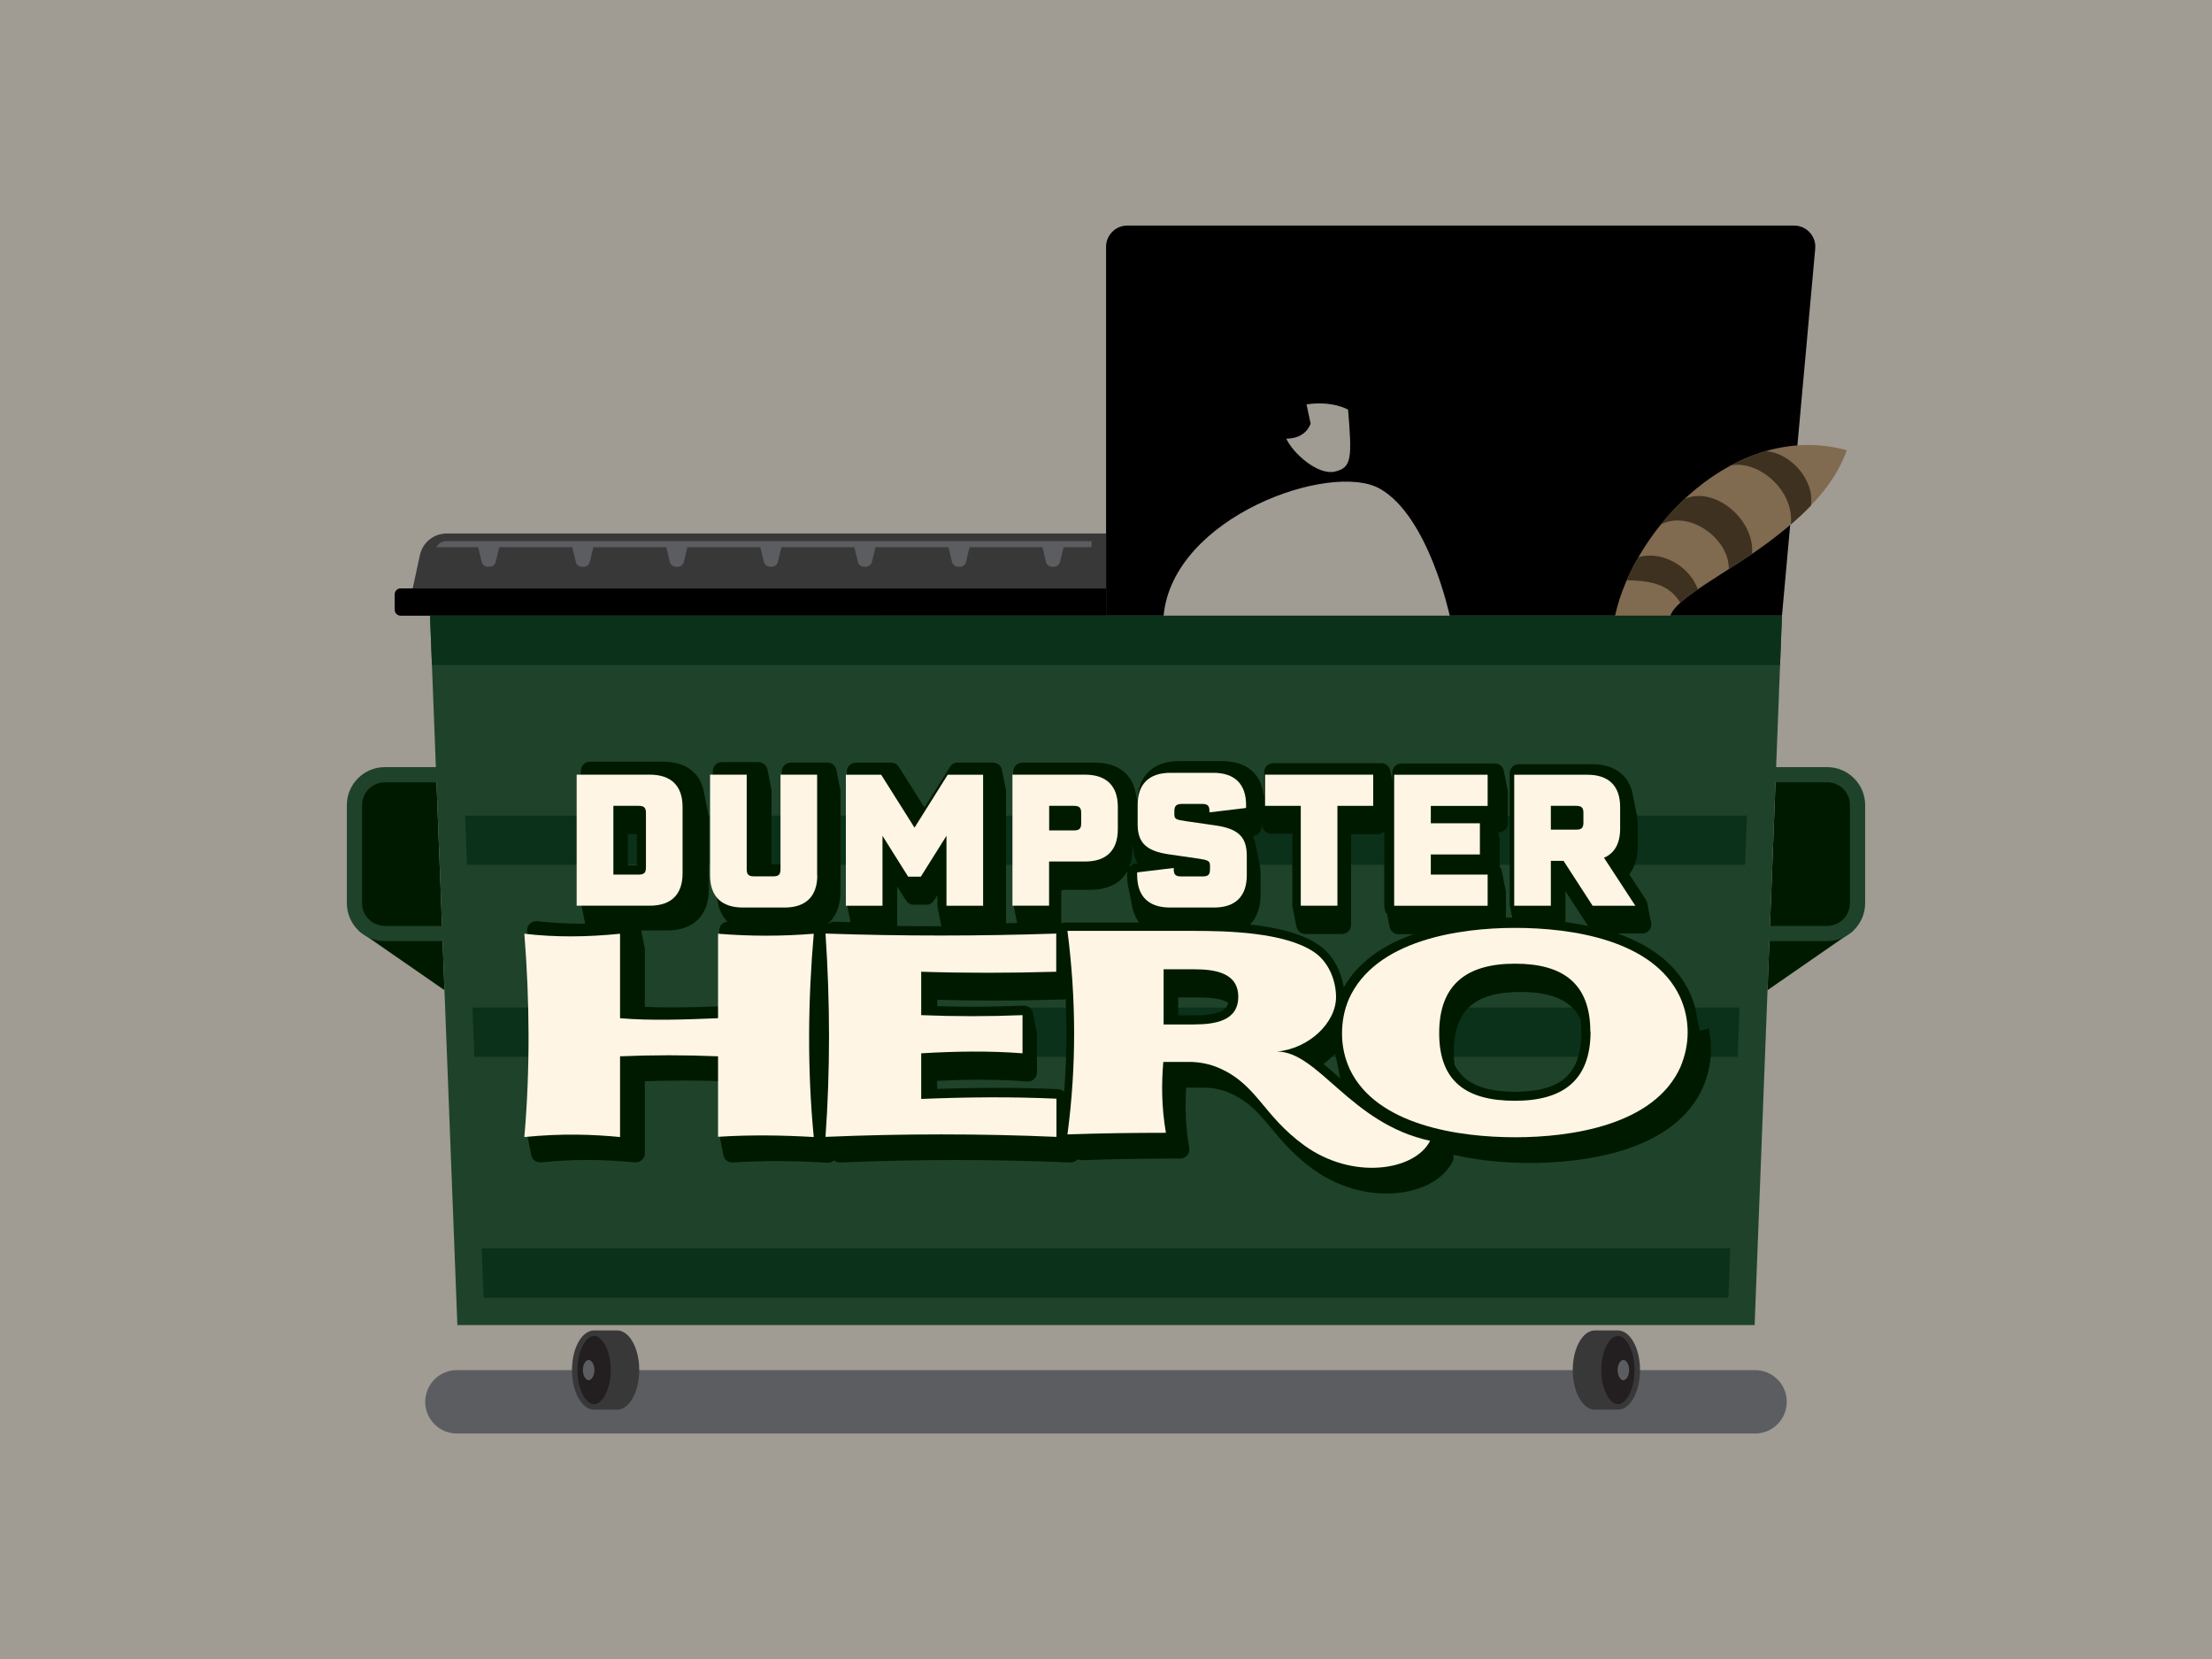 <?xml version="1.0" encoding="UTF-8"?><svg id="Layer_2" xmlns="http://www.w3.org/2000/svg" viewBox="0 0 288 216"><defs><style>.cls-1{fill:#001a00;}.cls-2{fill:#fff5e4;}.cls-3{fill:#806a50;}.cls-4{fill:#a09b93;}.cls-5{fill:#1e432a;}.cls-6{fill:#231f20;}.cls-7{fill:#0b311a;}.cls-8{fill:#3f3120;}.cls-9{fill:#5c5d60;}.cls-10{fill:#393839;}</style></defs><g id="Layer_1-2"><g><rect class="cls-4" width="288" height="216"/><g><path class="cls-1" d="M50.85,100.09l5.98,1.77,1.04,27.06-11.13-7.71-1.16-15.85c0-2.91,2.36-5.27,5.27-5.27Z"/><path class="cls-1" d="M237.15,100.09l-5.98,1.77-1.04,27.06,11.13-7.71,1.16-15.85c0-2.91-2.36-5.27-5.27-5.27Z"/><path class="cls-5" d="M237.9,99.88h-6.65l.76-19.72H55.99l.76,19.72h-6.65c-2.72,0-4.94,2.22-4.94,4.94v12.77c0,2.72,2.22,4.94,4.94,4.94h7.51v-.35l1.94,50.34H228.45l1.94-50.34v.35h7.51c2.72,0,4.94-2.22,4.94-4.94v-12.77c0-2.72-2.22-4.94-4.94-4.94ZM50.1,120.55c-1.63,0-2.96-1.33-2.96-2.96v-12.77c0-1.63,1.33-2.96,2.96-2.96h6.73l.72,18.7h-7.45Zm190.76-2.96c0,1.63-1.33,2.96-2.96,2.96h-7.45l.72-18.7h6.73c1.63,0,2.96,1.33,2.96,2.96v12.77Z"/><polygon class="cls-7" points="226.24 137.6 61.76 137.6 61.51 131.18 226.49 131.18 226.24 137.6"/><polygon class="cls-7" points="227.2 112.6 60.8 112.6 60.55 106.19 227.45 106.19 227.2 112.6"/><path class="cls-1" d="M221.34,134.22c-.05-.23-.11-.46-.17-.69,0-.02,0-.03-.01-.05,0-.02,0-.03-.01-.05,0-.02,0-.03-.01-.05,0-.02,0-.03-.01-.05,0-.02,0-.03-.01-.05,0-.02,0-.03-.01-.05,0-.02,0-.03-.01-.05,0-.02,0-.03-.01-.05,0-.02,0-.03-.01-.05,0-.02,0-.03-.01-.05,0-.02,0-.03-.01-.05,0-.02,0-.03-.01-.05,0-.02,0-.03-.01-.05,0-.02,0-.03-.01-.05,0-.02,0-.03-.01-.05,0-.02,0-.03-.01-.05,0-.02,0-.03-.01-.05,0-.02,0-.03-.01-.05,0-.02,0-.03-.01-.05,0-.02,0-.03-.01-.05,0-.02,0-.03-.01-.05,0-.02,0-.03-.01-.05,0-.02,0-.03-.01-.05,0-.02,0-.03-.01-.05,0-.02,0-.03-.01-.05,0-.02,0-.03-.01-.05,0-.02,0-.03-.01-.05,0-.02,0-.03-.01-.05,0-.02,0-.03-.01-.05,0-.02,0-.03-.01-.05,0-.02,0-.03-.01-.05,0-.02,0-.03-.01-.05,0-.02,0-.03-.01-.05,0-.02,0-.03-.01-.05,0-.02,0-.03-.01-.05,0-.02,0-.03-.01-.05,0-.02,0-.03-.01-.05,0-.02,0-.03-.01-.05,0-.02,0-.03-.01-.05,0-.02,0-.03-.01-.05,0-.02,0-.03-.01-.05,0-.02,0-.03-.01-.05,0-.02,0-.03-.01-.05,0-.02,0-.03-.01-.05,0-.02,0-.03-.01-.05,0-.02,0-.03-.01-.05,0-.02,0-.03-.01-.05,0-.02,0-.03-.01-.05-.06-.23-.13-.46-.21-.68-.14-.42-.3-.83-.49-1.24-1.62-3.46-4.79-6.04-9.4-7.67h3.23c.43,0,.83-.24,1.04-.62,.16-.29,.18-.63,.08-.94,0-.02,0-.03-.01-.05,0-.02,0-.03-.01-.05,0-.02,0-.03-.01-.05,0-.02,0-.03-.01-.05,0-.02,0-.03-.01-.05,0-.02,0-.03-.01-.05,0-.02,0-.03-.01-.05,0-.02,0-.03-.01-.05,0-.02,0-.03-.01-.05,0-.02,0-.03-.01-.05,0-.02,0-.03-.01-.05,0-.02,0-.03-.01-.05,0-.02,0-.03-.01-.05,0-.02,0-.03-.01-.05,0-.02,0-.03-.01-.05,0-.02,0-.03-.01-.05,0-.02,0-.03-.01-.05,0-.02,0-.03-.01-.05,0-.02,0-.03-.01-.05,0-.02,0-.03-.01-.05,0-.02,0-.03-.01-.05,0-.02,0-.03-.01-.05,0-.02,0-.03-.01-.05,0-.02,0-.03-.01-.05,0-.02,0-.03-.01-.05,0-.02,0-.03-.01-.05,0-.02,0-.03-.01-.05,0-.02,0-.03-.01-.05,0-.02,0-.03-.01-.05,0-.02,0-.03-.01-.05,0-.02,0-.03-.01-.05,0-.02,0-.03-.01-.05,0-.02,0-.03-.01-.05,0-.02,0-.03-.01-.05,0-.02,0-.03-.01-.05,0-.02,0-.03-.01-.05,0-.02,0-.03-.01-.05,0-.02,0-.03-.01-.05,0-.02,0-.03-.01-.05,0-.02,0-.03-.01-.05,0-.02,0-.03-.01-.05,0-.02,0-.03-.01-.05,0-.02,0-.03-.01-.05,0-.02,0-.03-.01-.05,0-.02,0-.03-.01-.05,0-.02,0-.03-.01-.05,0-.02,0-.03-.01-.05,0-.02,0-.03-.01-.05,0-.02,0-.03-.01-.05,0-.02,0-.03-.01-.05-.03-.11-.08-.22-.14-.32l-2.18-3.34c.72-.9,1.1-2.11,1.1-3.57v-2.82c0-.66-.07-1.26-.22-1.81,0-.02,0-.03-.01-.05,0-.02,0-.03-.01-.05,0-.02,0-.03-.01-.05,0-.02,0-.03-.01-.05,0-.02,0-.03-.01-.05,0-.02,0-.03-.01-.05,0-.02,0-.03-.01-.05,0-.02,0-.03-.01-.05,0-.02,0-.03-.01-.05,0-.02,0-.03-.01-.05,0-.02,0-.03-.01-.05,0-.02,0-.03-.01-.05,0-.02,0-.03-.01-.05,0-.02,0-.03-.01-.05,0-.02,0-.03-.01-.05,0-.02,0-.03-.01-.05,0-.02,0-.03-.01-.05,0-.02,0-.03-.01-.05,0-.02,0-.03-.01-.05,0-.02,0-.03-.01-.05,0-.02,0-.03-.01-.05,0-.02,0-.03-.01-.05,0-.02,0-.03-.01-.05,0-.02,0-.03-.01-.05,0-.02,0-.03-.01-.05,0-.02,0-.03-.01-.05,0-.02,0-.03-.01-.05,0-.02,0-.03-.01-.05,0-.02,0-.03-.01-.05,0-.02,0-.03-.01-.05,0-.02,0-.03-.01-.05,0-.02,0-.03-.01-.05,0-.02,0-.03-.01-.05,0-.02,0-.03-.01-.05,0-.02,0-.03-.01-.05,0-.02,0-.03-.01-.05,0-.02,0-.03-.01-.05,0-.02,0-.03-.01-.05,0-.02,0-.03-.01-.05,0-.02,0-.03-.01-.05,0-.02,0-.03-.01-.05,0-.02,0-.03-.01-.05,0-.02,0-.03-.01-.05,0-.02,0-.03-.01-.05,0-.02,0-.03-.01-.05,0-.02,0-.03-.01-.05,0-.02,0-.03-.01-.05,0-.02,0-.03-.01-.05,0-.02,0-.03-.01-.05,0-.02,0-.03-.01-.05-.59-2.33-2.43-3.63-5.25-3.63h-9.52c-.65,0-1.18,.53-1.18,1.18v17.06c0,.1,.02,.19,.04,.28,0,.02,0,.03,.01,.05,0,.02,0,.03,.01,.05,0,.02,0,.03,.01,.05,0,.02,0,.03,.01,.05,0,.02,0,.03,.01,.05,0,.02,0,.03,.01,.05,0,.02,0,.03,.01,.05,0,.02,0,.03,.01,.05,0,.02,0,.03,.01,.05,0,.02,0,.03,.01,.05,0,.02,0,.03,.01,.05,0,.02,0,.03,.01,.05,0,.02,0,.03,.01,.05,0,.02,0,.03,.01,.05,0,.02,0,.03,.01,.05,0,.02,0,.03,.01,.05,0,.02,0,.03,.01,.05,0,.02,0,.03,.01,.05,0,.02,0,.03,.01,.05,0,.02,0,.03,.01,.05,0,.02,0,.03,.01,.05,0,.02,0,.03,.01,.05,0,.02,0,.03,.01,.05,0,.02,0,.03,.01,.05,0,.02,0,.03,.01,.05,0,.02,0,.03,.01,.05,0,.02,0,.03,.01,.05,0,.02,0,.03,.01,.05,0,.02,0,.03,.01,.05,0,0,0,0,0,0-.27,0-.54,.01-.82,.02v-3.29c0-.1-.02-.19-.04-.28,0-.02,0-.03-.01-.05,0-.02,0-.03-.01-.05,0-.02,0-.03-.01-.05,0-.02,0-.03-.01-.05,0-.02,0-.03-.01-.05,0-.02,0-.03-.01-.05,0-.02,0-.03-.01-.05,0-.02,0-.03-.01-.05,0-.02,0-.03-.01-.05,0-.02,0-.03-.01-.05,0-.02,0-.03-.01-.05,0-.02,0-.03-.01-.05,0-.02,0-.03-.01-.05,0-.02,0-.03-.01-.05,0-.02,0-.03-.01-.05,0-.02,0-.03-.01-.05,0-.02,0-.03-.01-.05,0-.02,0-.03-.01-.05,0-.02,0-.03-.01-.05,0-.02,0-.03-.01-.05,0-.02,0-.03-.01-.05,0-.02,0-.03-.01-.05,0-.02,0-.03-.01-.05,0-.02,0-.03-.01-.05,0-.02,0-.03-.01-.05,0-.02,0-.03-.01-.05,0-.02,0-.03-.01-.05,0-.02,0-.03-.01-.05,0-.02,0-.03-.01-.05,0-.02,0-.03-.01-.05,0-.02,0-.03-.01-.05,0-.02,0-.03-.01-.05,0-.02,0-.03-.01-.05,0-.02,0-.03-.01-.05,0-.02,0-.03-.01-.05,0-.02,0-.03-.01-.05,0-.02,0-.03-.01-.05,0-.02,0-.03-.01-.05,0-.02,0-.03-.01-.05,0-.02,0-.03-.01-.05,0-.02,0-.03-.01-.05,0-.02,0-.03-.01-.05,0-.02,0-.03-.01-.05,0-.02,0-.03-.01-.05,0-.02,0-.03-.01-.05,0-.02,0-.03-.01-.05,0-.02,0-.03-.01-.05,0-.02,0-.03-.01-.05,0-.02,0-.03-.01-.05,0-.02,0-.03-.01-.05-.04-.2-.14-.39-.27-.54v-3.42c0-.13-.02-.25-.06-.36,0-.02,0-.03-.01-.05,0-.02,0-.03-.01-.05,0-.02,0-.03-.01-.05,0-.02,0-.03-.01-.05,0-.02,0-.03-.01-.05,0-.02,0-.03-.01-.05,0-.02,0-.03-.01-.05,0-.02,0-.03-.01-.05,0-.02,0-.03-.01-.05,0-.02,0-.03-.01-.05,0-.02,0-.03-.01-.05,0-.02,0-.03-.01-.05,0-.02,0-.03-.01-.05,0-.02,0-.03-.01-.05,0-.01,0-.02,0-.03h.08c.65,0,1.18-.53,1.18-1.18v-4.06c0-.1-.02-.19-.04-.28,0-.02,0-.03-.01-.05,0-.02,0-.03-.01-.05,0-.02,0-.03-.01-.05,0-.02,0-.03-.01-.05,0-.02,0-.03-.01-.05,0-.02,0-.03-.01-.05,0-.02,0-.03-.01-.05,0-.02,0-.03-.01-.05,0-.02,0-.03-.01-.05,0-.02,0-.03-.01-.05,0-.02,0-.03-.01-.05,0-.02,0-.03-.01-.05,0-.02,0-.03-.01-.05,0-.02,0-.03-.01-.05,0-.02,0-.03-.01-.05,0-.02,0-.03-.01-.05,0-.02,0-.03-.01-.05,0-.02,0-.03-.01-.05,0-.02,0-.03-.01-.05,0-.02,0-.03-.01-.05,0-.02,0-.03-.01-.05,0-.02,0-.03-.01-.05,0-.02,0-.03-.01-.05,0-.02,0-.03-.01-.05,0-.02,0-.03-.01-.05,0-.02,0-.03-.01-.05,0-.02,0-.03-.01-.05,0-.02,0-.03-.01-.05,0-.02,0-.03-.01-.05,0-.02,0-.03-.01-.05,0-.02,0-.03-.01-.05,0-.02,0-.03-.01-.05,0-.02,0-.03-.01-.05,0-.02,0-.03-.01-.05,0-.02,0-.03-.01-.05,0-.02,0-.03-.01-.05,0-.02,0-.03-.01-.05,0-.02,0-.03-.01-.05,0-.02,0-.03-.01-.05,0-.02,0-.03-.01-.05,0-.02,0-.03-.01-.05,0-.02,0-.03-.01-.05,0-.02,0-.03-.01-.05,0-.02,0-.03-.01-.05,0-.02,0-.03-.01-.05,0-.02,0-.03-.01-.05,0-.02,0-.03-.01-.05,0-.02,0-.03-.01-.05,0-.02,0-.03-.01-.05,0-.02,0-.03-.01-.05-.11-.54-.59-.95-1.16-.95h-12.17c-.65,0-1.18,.53-1.18,1.18v1.16s0-.02,0-.03c0-.02,0-.03-.01-.05,0-.02,0-.03-.01-.05,0-.02,0-.03-.01-.05,0-.02,0-.03-.01-.05,0-.02,0-.03-.01-.05,0-.02,0-.03-.01-.05,0-.02,0-.03-.01-.05,0-.02,0-.03-.01-.05,0-.02,0-.03-.01-.05,0-.02,0-.03-.01-.05,0-.02,0-.03-.01-.05,0-.02,0-.03-.01-.05,0-.02,0-.03-.01-.05,0-.02,0-.03-.01-.05,0-.02,0-.03-.01-.05,0-.02,0-.03-.01-.05,0-.02,0-.03-.01-.05,0-.02,0-.03-.01-.05,0-.02,0-.03-.01-.05,0-.02,0-.03-.01-.05,0-.02,0-.03-.01-.05,0-.02,0-.03-.01-.05,0-.02,0-.03-.01-.05,0-.02,0-.03-.01-.05,0-.02,0-.03-.01-.05,0-.02,0-.03-.01-.05,0-.02,0-.03-.01-.05,0-.02,0-.03-.01-.05-.11-.54-.59-.95-1.16-.95h-14.08c-.65,0-1.18,.53-1.18,1.18v3.23s0,0,0,0c0-.02,0-.03-.01-.05,0-.02,0-.03-.01-.05,0-.02,0-.03-.01-.05,0-.02,0-.03-.01-.05,0-.02,0-.03-.01-.05,0-.02,0-.03-.01-.05,0-.02,0-.03-.01-.05,0-.02,0-.03-.01-.05,0-.02,0-.03-.01-.05,0-.02,0-.03-.01-.05,0-.02,0-.03-.01-.05,0-.02,0-.03-.01-.05,0-.02,0-.03-.01-.05,0-.02,0-.03-.01-.05,0-.02,0-.03-.01-.05,0-.02,0-.03-.01-.05,0-.02,0-.03-.01-.05,0-.02,0-.03-.01-.05,0-.02,0-.03-.01-.05,0-.02,0-.03-.01-.05,0-.02,0-.03-.01-.05-.59-2.33-2.43-3.63-5.25-3.63h-5.58c-3.44,0-5.43,1.94-5.45,5.32,0-.01,0-.02-.01-.04,0-.02,0-.03-.01-.05,0-.02,0-.03-.01-.05,0-.02,0-.03-.01-.05,0-.02,0-.03-.01-.05,0-.02,0-.03-.01-.05,0-.02,0-.03-.01-.05,0-.02,0-.03-.01-.05,0-.02,0-.03-.01-.05,0-.02,0-.03-.01-.05,0-.02,0-.03-.01-.05,0-.02,0-.03-.01-.05,0-.02,0-.03-.01-.05,0-.02,0-.03-.01-.05,0-.02,0-.03-.01-.05,0-.02,0-.03-.01-.05,0-.02,0-.03-.01-.05,0-.02,0-.03-.01-.05,0-.02,0-.03-.01-.05,0-.02,0-.03-.01-.05,0-.02,0-.03-.01-.05,0-.02,0-.03-.01-.05,0-.02,0-.03-.01-.05,0-.02,0-.03-.01-.05,0-.02,0-.03-.01-.05,0-.02,0-.03-.01-.05,0-.02,0-.03-.01-.05,0-.02,0-.03-.01-.05,0-.02,0-.03-.01-.05,0-.02,0-.03-.01-.05-.59-2.33-2.43-3.63-5.25-3.63h-9.45c-.65,0-1.18,.53-1.18,1.18v17.06c0,.1,.02,.19,.04,.28,0,.02,0,.03,.01,.05,0,.02,0,.03,.01,.05,0,.02,0,.03,.01,.05,0,.02,0,.03,.01,.05,0,.02,0,.03,.01,.05,0,.02,0,.03,.01,.05,0,.02,0,.03,.01,.05,0,.02,0,.03,.01,.05,0,.02,0,.03,.01,.05,0,.02,0,.03,.01,.05,0,.02,0,.03,.01,.05,0,.02,0,.03,.01,.05,0,.02,0,.03,.01,.05,0,.02,0,.03,.01,.05,0,.02,0,.03,.01,.05,0,.02,0,.03,.01,.05,0,.02,0,.03,.01,.05,0,.02,0,.03,.01,.05,0,.02,0,.03,.01,.05,0,.02,0,.03,.01,.05,0,.02,0,.03,.01,.05,0,.02,0,.03,.01,.05,0,.02,0,.03,.01,.05,0,.02,0,.03,.01,.05,0,.02,0,.03,.01,.05,0,.02,0,.03,.01,.05,0,.02,0,.03,.01,.05,0,.02,0,.03,.01,.05,0,.02,0,.03,.01,.05,0,.02,0,.03,.01,.05,0,.02,0,.03,.01,.05,0,.02,0,.03,.01,.05,0,.02,0,.03,.01,.05,0,.02,0,.03,.01,.05,0,.02,0,.03,.01,.05,0,.02,0,.03,.01,.05,0,.02,0,.03,.01,.05,0,.02,0,.03,.01,.05,0,.02,0,.03,.01,.05,0,.02,0,.03,.01,.05,0,.02,0,.03,.01,.05,0,.02,0,.03,.01,.05,0,.02,0,.03,.01,.05,0,.02,0,.03,.01,.05,0,.02,0,.03,.01,.05,0,.02,0,.03,.01,.05,0,.02,0,.03,.01,.05,0,0,0,0,0,.01-.48,0-.96,.02-1.45,.03,0-.04,.01-.09,.01-.13v-17.06c0-.1-.02-.19-.04-.28,0-.02,0-.03-.01-.05,0-.02,0-.03-.01-.05,0-.02,0-.03-.01-.05,0-.02,0-.03-.01-.05,0-.02,0-.03-.01-.05,0-.02,0-.03-.01-.05,0-.02,0-.03-.01-.05,0-.02,0-.03-.01-.05,0-.02,0-.03-.01-.05,0-.02,0-.03-.01-.05,0-.02,0-.03-.01-.05,0-.02,0-.03-.01-.05,0-.02,0-.03-.01-.05,0-.02,0-.03-.01-.05,0-.02,0-.03-.01-.05,0-.02,0-.03-.01-.05,0-.02,0-.03-.01-.05,0-.02,0-.03-.01-.05,0-.02,0-.03-.01-.05,0-.02,0-.03-.01-.05,0-.02,0-.03-.01-.05,0-.02,0-.03-.01-.05,0-.02,0-.03-.01-.05,0-.02,0-.03-.01-.05,0-.02,0-.03-.01-.05,0-.02,0-.03-.01-.05,0-.02,0-.03-.01-.05,0-.02,0-.03-.01-.05,0-.02,0-.03-.01-.05,0-.02,0-.03-.01-.05,0-.02,0-.03-.01-.05,0-.02,0-.03-.01-.05,0-.02,0-.03-.01-.05,0-.02,0-.03-.01-.05,0-.02,0-.03-.01-.05,0-.02,0-.03-.01-.05,0-.02,0-.03-.01-.05,0-.02,0-.03-.01-.05,0-.02,0-.03-.01-.05,0-.02,0-.03-.01-.05,0-.02,0-.03-.01-.05,0-.02,0-.03-.01-.05,0-.02,0-.03-.01-.05,0-.02,0-.03-.01-.05,0-.02,0-.03-.01-.05,0-.02,0-.03-.01-.05,0-.02,0-.03-.01-.05,0-.02,0-.03-.01-.05,0-.02,0-.03-.01-.05,0-.02,0-.03-.01-.05-.11-.54-.59-.95-1.16-.95h-4.6c-.41,0-.79,.21-1,.56l-3.32,5.3-3.34-5.3c-.22-.34-.6-.55-1-.55h-4.6c-.65,0-1.18,.53-1.18,1.18v17.06c0,.1,.02,.19,.04,.28,0,.02,0,.03,.01,.05,0,.02,0,.03,.01,.05,0,.02,0,.03,.01,.05,0,.02,0,.03,.01,.05,0,.02,0,.03,.01,.05,0,.02,0,.03,.01,.05,0,.02,0,.03,.01,.05,0,.02,0,.03,.01,.05,0,.02,0,.03,.01,.05,0,.02,0,.03,.01,.05,0,.02,0,.03,.01,.05,0,.02,0,.03,.01,.05,0,.02,0,.03,.01,.05,0,.02,0,.03,.01,.05,0,.02,0,.03,.01,.05,0,.02,0,.03,.01,.05,0,.02,0,.03,.01,.05,0,.02,0,.03,.01,.05,0,.02,0,.03,.01,.05,0,.02,0,.03,.01,.05,0,.02,0,.03,.01,.05,0,.02,0,.03,.01,.05,0,.02,0,.03,.01,.05,0,.02,0,.03,.01,.05,0,.02,0,.03,.01,.05,0,.02,0,.03,.01,.05,0,.02,0,.03,.01,.05,0,.02,0,.03,.01,.05,0,.02,0,.03,.01,.05,0,.02,0,.03,.01,.05,0,.02,0,.03,.01,.05,0,.02,0,.03,.01,.05,0,.02,0,.03,.01,.05,0,.02,0,.03,.01,.05,0,.02,0,.03,.01,.05,0,.02,0,.03,.01,.05,0,.02,0,.03,.01,.05,0,.02,0,.03,.01,.05,0,.02,0,.03,.01,.05,0,.02,0,.03,.01,.05,0,.02,0,.03,.01,.05,0,.02,0,.03,.01,.05,0,.02,0,.03,.01,.05,0,.02,0,.03,.01,.05,0,.02,0,.03,.01,.05,0,0,0,0,0,.01-.7-.02-1.4-.04-2.1-.06-.01,0-.03,0-.04,0-.29,0-.57,.11-.78,.3-.01-.01-.03-.02-.04-.03,1.07-.92,1.65-2.33,1.65-4.17v-13.1c0-.1-.02-.19-.04-.28,0-.02,0-.03-.01-.05,0-.02,0-.03-.01-.05,0-.02,0-.03-.01-.05,0-.02,0-.03-.01-.05,0-.02,0-.03-.01-.05,0-.02,0-.03-.01-.05,0-.02,0-.03-.01-.05,0-.02,0-.03-.01-.05,0-.02,0-.03-.01-.05,0-.02,0-.03-.01-.05,0-.02,0-.03-.01-.05,0-.02,0-.03-.01-.05,0-.02,0-.03-.01-.05,0-.02,0-.03-.01-.05,0-.02,0-.03-.01-.05,0-.02,0-.03-.01-.05,0-.02,0-.03-.01-.05,0-.02,0-.03-.01-.05,0-.02,0-.03-.01-.05,0-.02,0-.03-.01-.05,0-.02,0-.03-.01-.05,0-.02,0-.03-.01-.05,0-.02,0-.03-.01-.05,0-.02,0-.03-.01-.05,0-.02,0-.03-.01-.05,0-.02,0-.03-.01-.05,0-.02,0-.03-.01-.05,0-.02,0-.03-.01-.05,0-.02,0-.03-.01-.05,0-.02,0-.03-.01-.05,0-.02,0-.03-.01-.05,0-.02,0-.03-.01-.05,0-.02,0-.03-.01-.05,0-.02,0-.03-.01-.05,0-.02,0-.03-.01-.05,0-.02,0-.03-.01-.05,0-.02,0-.03-.01-.05,0-.02,0-.03-.01-.05,0-.02,0-.03-.01-.05,0-.02,0-.03-.01-.05,0-.02,0-.03-.01-.05,0-.02,0-.03-.01-.05,0-.02,0-.03-.01-.05,0-.02,0-.03-.01-.05,0-.02,0-.03-.01-.05,0-.02,0-.03-.01-.05,0-.02,0-.03-.01-.05,0-.02,0-.03-.01-.05,0-.02,0-.03-.01-.05,0-.02,0-.03-.01-.05-.11-.54-.59-.95-1.16-.95h-4.77c-.65,0-1.18,.53-1.18,1.18v12.06h-1.33v-9.57c0-.1-.02-.19-.04-.28,0-.02,0-.03-.01-.05,0-.02,0-.03-.01-.05,0-.02,0-.03-.01-.05,0-.02,0-.03-.01-.05,0-.02,0-.03-.01-.05,0-.02,0-.03-.01-.05,0-.02,0-.03-.01-.05,0-.02,0-.03-.01-.05,0-.02,0-.03-.01-.05,0-.02,0-.03-.01-.05,0-.02,0-.03-.01-.05,0-.02,0-.03-.01-.05,0-.02,0-.03-.01-.05,0-.02,0-.03-.01-.05,0-.02,0-.03-.01-.05,0-.02,0-.03-.01-.05,0-.02,0-.03-.01-.05,0-.02,0-.03-.01-.05,0-.02,0-.03-.01-.05,0-.02,0-.03-.01-.05,0-.02,0-.03-.01-.05,0-.02,0-.03-.01-.05,0-.02,0-.03-.01-.05,0-.02,0-.03-.01-.05,0-.02,0-.03-.01-.05,0-.02,0-.03-.01-.05,0-.02,0-.03-.01-.05,0-.02,0-.03-.01-.05,0-.02,0-.03-.01-.05,0-.02,0-.03-.01-.05,0-.02,0-.03-.01-.05,0-.02,0-.03-.01-.05,0-.02,0-.03-.01-.05,0-.02,0-.03-.01-.05,0-.02,0-.03-.01-.05,0-.02,0-.03-.01-.05,0-.02,0-.03-.01-.05,0-.02,0-.03-.01-.05,0-.02,0-.03-.01-.05,0-.02,0-.03-.01-.05,0-.02,0-.03-.01-.05,0-.02,0-.03-.01-.05,0-.02,0-.03-.01-.05,0-.02,0-.03-.01-.05,0-.02,0-.03-.01-.05,0-.02,0-.03-.01-.05,0-.02,0-.03-.01-.05,0-.02,0-.03-.01-.05,0-.02,0-.03-.01-.05,0-.02,0-.03-.01-.05-.11-.54-.59-.95-1.16-.95h-4.77c-.65,0-1.18,.53-1.18,1.18v13.1c0,.66,.07,1.26,.22,1.81,0,.02,0,.03,.01,.05,0,.02,0,.03,.01,.05,0,.02,0,.03,.01,.05,0,.02,0,.03,.01,.05,0,.02,0,.03,.01,.05,0,.02,0,.03,.01,.05,0,.02,0,.03,.01,.05,0,.02,0,.03,.01,.05,0,.02,0,.03,.01,.05,0,.02,0,.03,.01,.05,0,.02,0,.03,.01,.05,0,.02,0,.03,.01,.05,0,.02,0,.03,.01,.05,0,.02,0,.03,.01,.05,0,.02,0,.03,.01,.05,0,.02,0,.03,.01,.05,0,.02,0,.03,.01,.05,0,.02,0,.03,.01,.05,0,.02,0,.03,.01,.05,0,.02,0,.03,.01,.05,0,.02,0,.03,.01,.05,0,.02,0,.03,.01,.05,0,.02,0,.03,.01,.05,0,.02,0,.03,.01,.05,0,.02,0,.03,.01,.05,0,.02,0,.03,.01,.05,0,.02,0,.03,.01,.05,0,.02,0,.03,.01,.05,0,.02,0,.03,.01,.05,0,.02,0,.03,.01,.05,0,.02,0,.03,.01,.05,0,.02,0,.03,.01,.05,0,.02,0,.03,.01,.05,0,.02,0,.03,.01,.05,0,.02,0,.03,.01,.05,0,.02,0,.03,.01,.05,0,.02,0,.03,.01,.05,0,.02,0,.03,.01,.05,0,.02,0,.03,.01,.05,0,.02,0,.03,.01,.05,0,.02,0,.03,.01,.05,0,.02,0,.03,.01,.05,0,.02,0,.03,.01,.05,0,.02,0,.03,.01,.05,0,.02,0,.03,.01,.05,0,.02,0,.03,.01,.05,0,.02,0,.03,.01,.05,0,.02,0,.03,.01,.05,0,.02,0,.03,.01,.05,0,.02,0,.03,.01,.05,.22,.88,.63,1.61,1.19,2.18-.25,.03-.5,.13-.69,.3-.24,.22-.38,.54-.38,.87v9.86c-2.12,.08-4.19,.15-6.24,.15-1.24,0-2.38-.03-3.44-.08v-7.44c0-.1-.02-.19-.04-.29,0-.02,0-.03-.01-.05,0-.02,0-.03-.01-.05,0-.02,0-.03-.01-.05,0-.02,0-.03-.01-.05,0-.02,0-.03-.01-.05,0-.02,0-.03-.01-.05,0-.02,0-.03-.01-.05,0-.02,0-.03-.01-.05,0-.02,0-.03-.01-.05,0-.02,0-.03-.01-.05,0-.02,0-.03-.01-.05,0-.02,0-.03-.01-.05,0-.02,0-.03-.01-.05,0-.02,0-.03-.01-.05,0-.02,0-.03-.01-.05,0-.02,0-.03-.01-.05,0-.02,0-.03-.01-.05,0-.02,0-.03-.01-.05,0-.02,0-.03-.01-.05,0-.02,0-.03-.01-.05,0-.02,0-.03-.01-.05,0-.02,0-.03-.01-.05,0-.02,0-.03-.01-.05,0-.02,0-.03-.01-.05,0-.02,0-.03-.01-.05,0-.02,0-.03-.01-.05,0-.02,0-.03-.01-.05,0-.02,0-.03-.01-.05,0-.02,0-.03-.01-.05,0-.02,0-.03-.01-.05,0-.02,0-.03-.01-.05,0-.02,0-.03-.01-.05,0-.02,0-.03-.01-.05,0-.02,0-.03-.01-.05,0-.02,0-.03-.01-.05,0-.02,0-.03-.01-.05,0-.02,0-.03-.01-.05,0-.02,0-.03-.01-.05,0-.02,0-.03-.01-.05,0-.02,0-.03-.01-.05,0-.02,0-.03-.01-.05,0-.02,0-.03-.01-.05,0-.02,0-.03-.01-.05,0-.02,0-.03-.01-.05,0,0,0-.02,0-.02h3.35c3.47,0,5.46-1.96,5.46-5.38v-8.66c0-.66-.07-1.26-.22-1.81,0-.02,0-.03-.01-.05,0-.02,0-.03-.01-.05,0-.02,0-.03-.01-.05,0-.02,0-.03-.01-.05,0-.02,0-.03-.01-.05,0-.02,0-.03-.01-.05,0-.02,0-.03-.01-.05,0-.02,0-.03-.01-.05,0-.02,0-.03-.01-.05,0-.02,0-.03-.01-.05,0-.02,0-.03-.01-.05,0-.02,0-.03-.01-.05,0-.02,0-.03-.01-.05,0-.02,0-.03-.01-.05,0-.02,0-.03-.01-.05,0-.02,0-.03-.01-.05,0-.02,0-.03-.01-.05,0-.02,0-.03-.01-.05,0-.02,0-.03-.01-.05,0-.02,0-.03-.01-.05,0-.02,0-.03-.01-.05,0-.02,0-.03-.01-.05,0-.02,0-.03-.01-.05,0-.02,0-.03-.01-.05,0-.02,0-.03-.01-.05,0-.02,0-.03-.01-.05,0-.02,0-.03-.01-.05,0-.02,0-.03-.01-.05,0-.02,0-.03-.01-.05,0-.02,0-.03-.01-.05,0-.02,0-.03-.01-.05,0-.02,0-.03-.01-.05,0-.02,0-.03-.01-.05,0-.02,0-.03-.01-.05,0-.02,0-.03-.01-.05,0-.02,0-.03-.01-.05,0-.02,0-.03-.01-.05,0-.02,0-.03-.01-.05,0-.02,0-.03-.01-.05,0-.02,0-.03-.01-.05,0-.02,0-.03-.01-.05,0-.02,0-.03-.01-.05,0-.02,0-.03-.01-.05,0-.02,0-.03-.01-.05,0-.02,0-.03-.01-.05,0-.02,0-.03-.01-.05,0-.02,0-.03-.01-.05,0-.02,0-.03-.01-.05,0-.02,0-.03-.01-.05,0-.02,0-.03-.01-.05-.59-2.33-2.43-3.63-5.25-3.63h-9.52c-.65,0-1.18,.53-1.18,1.18v17.06c0,.1,.02,.19,.04,.28,0,.02,0,.03,.01,.05,0,.02,0,.03,.01,.05,0,.02,0,.03,.01,.05,0,.02,0,.03,.01,.05,0,.02,0,.03,.01,.05,0,.02,0,.03,.01,.05,0,.02,0,.03,.01,.05,0,.02,0,.03,.01,.05,0,.02,0,.03,.01,.05,0,.02,0,.03,.01,.05,0,.02,0,.03,.01,.05,0,.02,0,.03,.01,.05,0,.02,0,.03,.01,.05,0,.02,0,.03,.01,.05,0,.02,0,.03,.01,.05,0,.02,0,.03,.01,.05,0,.02,0,.03,.01,.05,0,.02,0,.03,.01,.05,0,.02,0,.03,.01,.05,0,.02,0,.03,.01,.05,0,.02,0,.03,.01,.05,0,.02,0,.03,.01,.05,0,.02,0,.03,.01,.05,0,.02,0,.03,.01,.05,0,.02,0,.03,.01,.05,0,.02,0,.03,.01,.05,0,.02,0,.03,.01,.05,0,.02,0,.03,.01,.05,0,.02,0,.03,.01,.05,0,.02,0,.03,.01,.05,0,.02,0,.03,.01,.05,0,.02,0,.03,.01,.05,0,.02,0,.03,.01,.05,0,.02,0,.03,.01,.05,0,.02,0,.03,.01,.05,0,.02,0,.03,.01,.05,0,.02,0,.03,.01,.05,0,.02,0,.03,.01,.05,0,.02,0,.03,.01,.05,0,.02,0,.03,.01,.05,0,.02,0,.03,.01,.05,0,.02,0,.03,.01,.05,0,.02,0,.03,.01,.05,0,.02,0,.03,.01,.05,0,.02,0,.03,.01,.05,0,.02,0,.03,.01,.05,0,.02,0,.03,.01,.05,0,.02,0,.03,.01,.05,0,.02,0,.03,.01,.05,0,.02,0,.03,.01,.05,0,.03,.02,.05,.02,.08-.13,0-.26,0-.38,0-2.01,0-3.99-.11-5.86-.33-.05,0-.09,0-.14,0-.3,0-.6,.12-.82,.33-.26,.25-.39,.59-.36,.95,.72,9.08,.72,17.92,0,26.28-.02,.18,.01,.35,.07,.52,0,.02,0,.03,.01,.05,0,.02,0,.03,.01,.05,0,.02,0,.03,.01,.05,0,.02,0,.03,.01,.05,0,.02,0,.03,.01,.05,0,.02,0,.03,.01,.05,0,.02,0,.03,.01,.05,0,.02,0,.03,.01,.05,0,.02,0,.03,.01,.05,0,.02,0,.03,.01,.05,0,.02,0,.03,.01,.05,0,.02,0,.03,.01,.05,0,.02,0,.03,.01,.05,0,.02,0,.03,.01,.05,0,.02,0,.03,.01,.05,0,.02,0,.03,.01,.05,0,.02,0,.03,.01,.05,0,.02,0,.03,.01,.05,0,.02,0,.03,.01,.05,0,.02,0,.03,.01,.05,0,.02,0,.03,.01,.05,0,.02,0,.03,.01,.05,0,.02,0,.03,.01,.05,0,.02,0,.03,.01,.05,0,.02,0,.03,.01,.05,0,.02,0,.03,.01,.05,0,.02,0,.03,.01,.05,0,.02,0,.03,.01,.05,0,.02,0,.03,.01,.05,0,.02,0,.03,.01,.05,0,.02,0,.03,.01,.05,0,.02,0,.03,.01,.05,0,.02,0,.03,.01,.05,0,.02,0,.03,.01,.05,0,.02,0,.03,.01,.05,0,.02,0,.03,.01,.05,0,.02,0,.03,.01,.05,0,.02,0,.03,.01,.05,0,.02,0,.03,.01,.05,0,.02,0,.03,.01,.05,0,.02,0,.03,.01,.05,0,.02,0,.03,.01,.05,0,.02,0,.03,.01,.05,0,.02,0,.03,.01,.05,0,.02,0,.03,.01,.05,0,.02,0,.03,.01,.05,0,.02,0,.03,.01,.05,0,.02,0,.03,.01,.05,0,.02,0,.03,.01,.05,0,.02,0,.03,.01,.05,.06,.18,.15,.34,.29,.48,.22,.22,.52,.34,.83,.34,.04,0,.08,0,.12,0,2.09-.21,4.08-.31,6.08-.31s3.93,.1,6.15,.31c.04,0,.07,0,.11,0,.29,0,.58-.11,.8-.31,.25-.22,.39-.54,.39-.88v-9.37c1.73-.06,3.48-.09,5.2-.09,1.49,0,2.99,.03,4.49,.07v6.87c0,.1,.02,.19,.04,.28,0,.02,0,.03,.01,.05,0,.02,0,.03,.01,.05,0,.02,0,.03,.01,.05,0,.02,0,.03,.01,.05,0,.02,0,.03,.01,.05,0,.02,0,.03,.01,.05,0,.02,0,.03,.01,.05,0,.02,0,.03,.01,.05,0,.02,0,.03,.01,.05,0,.02,0,.03,.01,.05,0,.02,0,.03,.01,.05,0,.02,0,.03,.01,.05,0,.02,0,.03,.01,.05,0,.02,0,.03,.01,.05,0,.02,0,.03,.01,.05,0,.02,0,.03,.01,.05,0,.02,0,.03,.01,.05,0,.02,0,.03,.01,.05,0,.02,0,.03,.01,.05,0,.02,0,.03,.01,.05,0,.02,0,.03,.01,.05,0,.02,0,.03,.01,.05,0,.02,0,.03,.01,.05,0,.02,0,.03,.01,.05,0,.02,0,.03,.01,.05,0,.02,0,.03,.01,.05,0,.02,0,.03,.01,.05,0,.02,0,.03,.01,.05,0,.02,0,.03,.01,.05,0,.02,0,.03,.01,.05,0,.02,0,.03,.01,.05,0,.02,0,.03,.01,.05,0,.02,0,.03,.01,.05,0,.02,0,.03,.01,.05,0,.02,0,.03,.01,.05,0,.02,0,.03,.01,.05,0,.02,0,.03,.01,.05,0,.02,0,.03,.01,.05,0,.02,0,.03,.01,.05,0,.02,0,.03,.01,.05,0,.02,0,.03,.01,.05,0,.02,0,.03,.01,.05,0,.02,0,.03,.01,.05,0,.02,0,.03,.01,.05,0,.02,0,.03,.01,.05,0,.02,0,.03,.01,.05,0,.02,0,.03,.01,.05,0,.02,0,.03,.01,.05,0,.02,0,.03,.01,.05,0,.02,0,.03,.01,.05,.05,.24,.17,.46,.35,.63,.22,.21,.51,.32,.81,.32,.03,0,.05,0,.08,0,1.8-.12,3.69-.18,5.63-.18,2.12,0,4.31,.07,6.68,.21,.02,0,.05,0,.07,0,.29,0,.56-.11,.78-.3,.21,.17,.47,.27,.75,.27,.02,0,.03,0,.05,0,5.02-.21,10.08-.32,15.04-.32s9.98,.11,14.93,.32c.02,0,.03,0,.05,0,.3,0,.6-.12,.82-.33,.03-.03,.06-.07,.09-.1,.16,.08,.34,.13,.53,.13,.01,0,.03,0,.04,0,4.01-.14,8.19-.21,12.78-.21,.35,0,.68-.15,.91-.42s.32-.62,.26-.96c-.44-2.6-.57-5.06-.4-7.85h2.22c1.27,0,2.45,.24,3.52,.72,2.45,1.09,3.72,2.62,5.33,4.55,1.37,1.64,2.91,3.5,5.47,5.36,2.8,2.03,6.18,3.15,9.52,3.15,4.03,0,7.34-1.6,8.64-4.17,.14-.27,.16-.58,.07-.87,3.85,.88,7.6,1.06,9.94,1.06,3.27,0,8.1-.31,12.56-1.78,4.99-1.65,8.36-4.36,10.02-8.05,0,0,0-.01,0-.02,.69-1.62,1.04-3.29,1.04-4.97v-.03c0-.91-.1-1.79-.29-2.66Zm-139.59-25.62h1.17v4.09h-1.17v-4.09Zm93.05,32.07c-.14-.13-.29-.26-.44-.38-.7-.62-1.38-1.21-2.04-1.76,.55-.42,1.06-.88,1.5-1.39,0,.02,0,.05,.01,.07,.05,.24,.11,.47,.17,.71,0,.02,0,.03,.01,.05,0,.02,0,.03,.01,.05,0,.02,0,.03,.01,.05,0,.02,0,.03,.01,.05,0,.02,0,.03,.01,.05,0,.02,0,.03,.01,.05,0,.02,0,.03,.01,.05,0,.02,0,.03,.01,.05,0,.02,0,.03,.01,.05,0,.02,0,.03,.01,.05,0,.02,0,.03,.01,.05,0,.02,0,.03,.01,.05,0,.02,0,.03,.01,.05,0,.02,0,.03,.01,.05,0,.02,0,.03,.01,.05,0,.02,0,.03,.01,.05,0,.02,0,.03,.01,.05,0,.02,0,.03,.01,.05,0,.02,0,.03,.01,.05,0,.02,0,.03,.01,.05,0,.02,0,.03,.01,.05,0,.02,0,.03,.01,.05,0,.02,0,.03,.01,.05,0,.02,0,.03,.01,.05,0,.02,0,.03,.01,.05,0,.02,0,.03,.01,.05,0,.02,0,.03,.01,.05,0,.02,0,.03,.01,.05,0,.02,0,.03,.01,.05,0,.02,0,.03,.01,.05,0,.02,0,.03,.01,.05,0,.02,0,.03,.01,.05,0,.02,0,.03,.01,.05,0,.02,0,.03,.01,.05,0,.02,0,.03,.01,.05,0,.02,0,.03,.01,.05,0,.02,0,.03,.01,.05,0,.02,0,.03,.01,.05,0,.02,0,.03,.01,.05,0,.02,0,.03,.01,.05,0,.02,0,.03,.01,.05,0,.02,0,.03,.01,.05,0,.02,0,.03,.01,.05,0,.02,0,.03,.01,.05,0,.02,0,.03,.01,.05,0,.02,0,.03,.01,.05,0,.02,0,.03,.01,.05,0,.02,0,.03,.01,.05,.04,.14,.08,.27,.12,.4Zm-19.37-8.47h-2.03v-2.33h2.74c2.02,0,3.15,.28,3.79,.7-.3,1.02-1.39,1.63-4.51,1.63Zm-33.6,8.54c2.09-.11,4.01-.16,5.85-.16,2.13,0,4.17,.08,6.06,.23,.03,0,.06,0,.09,0,.3,0,.58-.11,.8-.31,.24-.22,.38-.54,.38-.87v-4.97c0-.1-.02-.19-.04-.28,0-.02,0-.03-.01-.05,0-.02,0-.03-.01-.05,0-.02,0-.03-.01-.05,0-.02,0-.03-.01-.05,0-.02,0-.03-.01-.05,0-.02,0-.03-.01-.05,0-.02,0-.03-.01-.05,0-.02,0-.03-.01-.05,0-.02,0-.03-.01-.05,0-.02,0-.03-.01-.05,0-.02,0-.03-.01-.05,0-.02,0-.03-.01-.05,0-.02,0-.03-.01-.05,0-.02,0-.03-.01-.05,0-.02,0-.03-.01-.05,0-.02,0-.03-.01-.05,0-.02,0-.03-.01-.05,0-.02,0-.03-.01-.05,0-.02,0-.03-.01-.05,0-.02,0-.03-.01-.05,0-.02,0-.03-.01-.05,0-.02,0-.03-.01-.05,0-.02,0-.03-.01-.05,0-.02,0-.03-.01-.05,0-.02,0-.03-.01-.05,0-.02,0-.03-.01-.05,0-.02,0-.03-.01-.05,0-.02,0-.03-.01-.05,0-.02,0-.03-.01-.05,0-.02,0-.03-.01-.05,0-.02,0-.03-.01-.05,0-.02,0-.03-.01-.05,0-.02,0-.03-.01-.05,0-.02,0-.03-.01-.05,0-.02,0-.03-.01-.05,0-.02,0-.03-.01-.05,0-.02,0-.03-.01-.05,0-.02,0-.03-.01-.05,0-.02,0-.03-.01-.05,0-.02,0-.03-.01-.05,0-.02,0-.03-.01-.05,0-.02,0-.03-.01-.05,0-.02,0-.03-.01-.05,0-.02,0-.03-.01-.05,0-.02,0-.03-.01-.05,0-.02,0-.03-.01-.05,0-.02,0-.03-.01-.05,0-.02,0-.03-.01-.05,0-.02,0-.03-.01-.05,0-.02,0-.03-.01-.05-.05-.24-.16-.45-.34-.62-.22-.21-.52-.33-.82-.33-.02,0-.03,0-.05,0-2.15,.09-4.35,.14-6.52,.14-1.56,0-3.15-.03-4.72-.07v-.83c2.41,.07,4.89,.1,7.39,.1,2.93,0,5.97-.05,9.03-.14,.11,0,.2-.02,.3-.05,.18,4.06,.12,8.07-.19,12.07-.2-.19-.47-.32-.77-.34-2.55-.12-5.25-.18-8.04-.18-2.46,0-5.01,.05-7.73,.14v-1.08Zm84.04-6.41c0,.09,0,.17,.03,.26-.09,5.28-2.69,7.55-8.65,7.55-4.12,0-6.67-1.11-7.87-3.5-.07-.51-.1-1.05-.1-1.63,0-5.44,2.68-7.86,8.68-7.86,4.08,0,6.61,1.11,7.81,3.51,.07,.53,.11,1.08,.11,1.68Zm-67.38-18.48h3.49c3.47,0,5.46-1.96,5.46-5.38v-.45s0,.03,.01,.05c0,.02,0,.03,.01,.05,0,.02,0,.03,.01,.05,0,.02,0,.03,.01,.05,0,.02,0,.03,.01,.05,0,.02,0,.03,.01,.05,0,.02,0,.03,.01,.05,0,.02,0,.03,.01,.05,0,.02,0,.03,.01,.05,0,.02,0,.03,.01,.05,0,.02,0,.03,.01,.05,0,.02,0,.03,.01,.05,0,.02,0,.03,.01,.05,0,.02,0,.03,.01,.05,0,.02,0,.03,.01,.05,0,.02,0,.03,.01,.05,0,.02,0,.03,.01,.05,0,.02,0,.03,.01,.05,0,.02,0,.03,.01,.05,0,.02,0,.03,.01,.05,0,.02,0,.03,.01,.05,0,.02,0,.03,.01,.05,0,.02,0,.03,.01,.05,0,.02,0,.03,.01,.05,0,.02,0,.03,.01,.05,0,.02,0,.03,.01,.05,0,.02,0,.03,.01,.05,.09,.39,.23,.73,.39,1.04l-.28,.03c-.45,.05-.84,.37-.98,.8-.09,.25-.09,.41-.09,.76,0,.66,.07,1.26,.22,1.81,0,.02,0,.03,.01,.05,0,.02,0,.03,.01,.05,0,.02,0,.03,.01,.05,0,.02,0,.03,.01,.05,0,.02,0,.03,.01,.05,0,.02,0,.03,.01,.05,0,.02,0,.03,.01,.05,0,.02,0,.03,.01,.05,0,.02,0,.03,.01,.05,0,.02,0,.03,.01,.05,0,.02,0,.03,.01,.05,0,.02,0,.03,.01,.05,0,.02,0,.03,.01,.05,0,.02,0,.03,.01,.05,0,.02,0,.03,.01,.05,0,.02,0,.03,.01,.05,0,.02,0,.03,.01,.05,0,.02,0,.03,.01,.05,0,.02,0,.03,.01,.05,0,.02,0,.03,.01,.05,0,.02,0,.03,.01,.05,0,.02,0,.03,.01,.05,0,.02,0,.03,.01,.05,0,.02,0,.03,.01,.05,0,.02,0,.03,.01,.05,0,.02,0,.03,.01,.05,0,.02,0,.03,.01,.05,0,.02,0,.03,.01,.05,0,.02,0,.03,.01,.05,0,.02,0,.03,.01,.05,0,.02,0,.03,.01,.05,0,.02,0,.03,.01,.05,0,.02,0,.03,.01,.05,0,.02,0,.03,.01,.05,0,.02,0,.03,.01,.05,0,.02,0,.03,.01,.05,0,.02,0,.03,.01,.05,0,.02,0,.03,.01,.05,0,.02,0,.03,.01,.05,0,.02,0,.03,.01,.05,0,.02,0,.03,.01,.05,0,.02,0,.03,.01,.05,0,.02,0,.03,.01,.05,0,.02,0,.03,.01,.05,0,.02,0,.03,.01,.05,0,.02,0,.03,.01,.05,0,.02,0,.03,.01,.05,0,.02,0,.03,.01,.05,0,.02,0,.03,.01,.05,0,.02,0,.03,.01,.05,.18,.7,.47,1.3,.86,1.81h-9.66c-.17,0-.34,.04-.49,.11v-4.28Zm42.07,2.99s0,.03,.01,.05c0,.02,0,.03,.01,.05,0,.02,0,.03,.01,.05,0,.02,0,.03,.01,.05,0,.02,0,.03,.01,.05,0,.02,0,.03,.01,.05,0,.02,0,.03,.01,.05,0,.02,0,.03,.01,.05,0,.02,0,.03,.01,.05,0,.02,0,.03,.01,.05,0,.02,0,.03,.01,.05,0,.02,0,.03,.01,.05,0,.02,0,.03,.01,.05,0,.02,0,.03,.01,.05,0,.02,0,.03,.01,.05,0,.02,0,.03,.01,.05,0,.02,0,.03,.01,.05,0,.02,0,.03,.01,.05,0,.02,0,.03,.01,.05,0,.02,0,.03,.01,.05,0,.02,0,.03,.01,.05,0,.02,0,.03,.01,.05,0,.02,0,.03,.01,.05,0,.02,0,.03,.01,.05,0,.02,0,.03,.01,.05,0,.02,0,.03,.01,.05,0,.02,0,.03,.01,.05,0,.02,0,.03,.01,.05,0,.02,0,.03,.01,.05,0,.02,0,.03,.01,.05,0,.02,0,.03,.01,.05,0,.02,0,.03,.01,.05,0,.02,0,.03,.01,.05,0,.02,0,.03,.01,.05,0,.02,0,.03,.01,.05,0,.02,0,.03,.01,.05,0,.02,0,.03,.01,.05,.11,.54,.59,.95,1.16,.95h1.95c-4.28,1.51-7.33,3.84-9.08,6.91,0-.01,0-.03-.01-.04,0-.02,0-.03-.01-.05,0-.02,0-.03-.01-.05,0-.02,0-.03-.01-.05,0-.02,0-.03-.01-.05,0-.02,0-.03-.01-.05,0-.02,0-.03-.01-.05,0-.02,0-.03-.01-.05,0-.02,0-.03-.01-.05,0-.02,0-.03-.01-.05,0-.02,0-.03-.01-.05,0-.02,0-.03-.01-.05,0-.02,0-.03-.01-.05,0-.02,0-.03-.01-.05,0-.02,0-.03-.01-.05,0-.01,0-.03-.01-.04-.48-2-1.62-3.77-3.18-4.79-2.23-1.5-5.46-2.24-8.85-2.61,.88-.92,1.36-2.23,1.36-3.9v-2.53c0-.65-.07-1.24-.21-1.76,0-.02,0-.03-.01-.05,0-.02,0-.03-.01-.05,0-.02,0-.03-.01-.05,0-.02,0-.03-.01-.05,0-.02,0-.03-.01-.05,0-.02,0-.03-.01-.05,0-.02,0-.03-.01-.05,0-.02,0-.03-.01-.05,0-.02,0-.03-.01-.05,0-.02,0-.03-.01-.05,0-.02,0-.03-.01-.05,0-.02,0-.03-.01-.05,0-.02,0-.03-.01-.05,0-.02,0-.03-.01-.05,0-.02,0-.03-.01-.05,0-.02,0-.03-.01-.05,0-.02,0-.03-.01-.05,0-.02,0-.03-.01-.05,0-.02,0-.03-.01-.05,0-.02,0-.03-.01-.05,0-.02,0-.03-.01-.05,0-.02,0-.03-.01-.05,0-.02,0-.03-.01-.05,0-.02,0-.03-.01-.05,0-.02,0-.03-.01-.05,0-.02,0-.03-.01-.05,0-.02,0-.03-.01-.05,0-.02,0-.03-.01-.05,0-.02,0-.03-.01-.05,0-.02,0-.03-.01-.05,0-.02,0-.03-.01-.05,0-.02,0-.03-.01-.05,0-.02,0-.03-.01-.05,0-.02,0-.03-.01-.05,0-.02,0-.03-.01-.05,0-.02,0-.03-.01-.05,0-.02,0-.03-.01-.05,0-.02,0-.03-.01-.05,0-.02,0-.03-.01-.05,0-.02,0-.03-.01-.05,0-.02,0-.03-.01-.05,0-.02,0-.03-.01-.05,0-.02,0-.03-.01-.05,0-.02,0-.03-.01-.05,0-.02,0-.03-.01-.05,0-.02,0-.03-.01-.05,0-.02,0-.03-.01-.05,0-.02,0-.03-.01-.05,0-.02,0-.03-.01-.05,0-.02,0-.03-.01-.05-.08-.3-.19-.58-.32-.84h.09c.49-.07,.89-.42,1.01-.9,.06-.24,.06-.37,.06-.67,0-.03,0-.05,0-.08,0,0,0,0,0,.01,0,.02,0,.03,.01,.05,0,.02,0,.03,.01,.05,0,.02,0,.03,.01,.05,0,.02,0,.03,.01,.05,0,.02,0,.03,.01,.05,0,.02,0,.03,.01,.05,0,.02,0,.03,.01,.05,0,.02,0,.03,.01,.05,.11,.54,.59,.95,1.16,.95h2.76v9.33c0,.1,.02,.19,.04,.28,0,.02,0,.03,.01,.05,0,.02,0,.03,.01,.05,0,.02,0,.03,.01,.05,0,.02,0,.03,.01,.05,0,.02,0,.03,.01,.05,0,.02,0,.03,.01,.05,0,.02,0,.03,.01,.05,0,.02,0,.03,.01,.05,0,.02,0,.03,.01,.05,0,.02,0,.03,.01,.05,0,.02,0,.03,.01,.05,0,.02,0,.03,.01,.05,0,.02,0,.03,.01,.05,0,.02,0,.03,.01,.05,0,.02,0,.03,.01,.05,0,.02,0,.03,.01,.05,0,.02,0,.03,.01,.05,0,.02,0,.03,.01,.05,0,.02,0,.03,.01,.05,0,.02,0,.03,.01,.05,0,.02,0,.03,.01,.05,0,.02,0,.03,.01,.05,0,.02,0,.03,.01,.05,0,.02,0,.03,.01,.05,0,.02,0,.03,.01,.05,0,.02,0,.03,.01,.05,0,.02,0,.03,.01,.05,0,.02,0,.03,.01,.05,0,.02,0,.03,.01,.05,0,.02,0,.03,.01,.05,0,.02,0,.03,.01,.05,0,.02,0,.03,.01,.05,0,.02,0,.03,.01,.05,0,.02,0,.03,.01,.05,0,.02,0,.03,.01,.05,0,.02,0,.03,.01,.05,0,.02,0,.03,.01,.05,0,.02,0,.03,.01,.05,0,.02,0,.03,.01,.05,0,.02,0,.03,.01,.05,0,.02,0,.03,.01,.05,0,.02,0,.03,.01,.05,0,.02,0,.03,.01,.05,0,.02,0,.03,.01,.05,0,.02,0,.03,.01,.05,0,.02,0,.03,.01,.05,0,.02,0,.03,.01,.05,0,.02,0,.03,.01,.05,0,.02,0,.03,.01,.05,0,.02,0,.03,.01,.05,.11,.54,.59,.95,1.16,.95h4.77c.65,0,1.18-.53,1.18-1.18v-11.82h3.47c.33,0,.63-.14,.85-.36v9.69c0,.1,.02,.19,.04,.28,0,.02,0,.03,.01,.05,0,.02,0,.03,.01,.05,0,.02,0,.03,.01,.05,0,.02,0,.03,.01,.05,0,.02,0,.03,.01,.05,0,.02,0,.03,.01,.05,0,.02,0,.03,.01,.05,0,.02,0,.03,.01,.05,0,.02,0,.03,.01,.05,0,.02,0,.03,.01,.05,0,.02,0,.03,.01,.05,0,.02,0,.03,.01,.05,0,.02,0,.03,.01,.05Zm-58.06,1.76c-1.9,0-3.8-.02-5.71-.04,0-.05,.02-.1,.02-.15v-5l1.15,1.83c.22,.35,.6,.55,1,.55h1.65c.41,0,.79-.21,1-.55l.44-.7v1.38c0,.1,.02,.19,.04,.28,0,.02,0,.03,.01,.05,0,.02,0,.03,.01,.05,0,.02,0,.03,.01,.05,0,.02,0,.03,.01,.05,0,.02,0,.03,.01,.05,0,.02,0,.03,.01,.05,0,.02,0,.03,.01,.05,0,.02,0,.03,.01,.05,0,.02,0,.03,.01,.05,0,.02,0,.03,.01,.05,0,.02,0,.03,.01,.05,0,.02,0,.03,.01,.05,0,.02,0,.03,.01,.05,0,.02,0,.03,.01,.05,0,.02,0,.03,.01,.05,0,.02,0,.03,.01,.05,0,.02,0,.03,.01,.05,0,.02,0,.03,.01,.05,0,.02,0,.03,.01,.05,0,.02,0,.03,.01,.05,0,.02,0,.03,.01,.05,0,.02,0,.03,.01,.05,0,.02,0,.03,.01,.05,0,.02,0,.03,.01,.05,0,.02,0,.03,.01,.05,0,.02,0,.03,.01,.05,0,.02,0,.03,.01,.05,0,.02,0,.03,.01,.05,0,.02,0,.03,.01,.05,0,.02,0,.03,.01,.05,0,.02,0,.03,.01,.05,0,.02,0,.03,.01,.05,0,.02,0,.03,.01,.05,0,.02,0,.03,.01,.05,0,.02,0,.03,.01,.05,0,.02,0,.03,.01,.05,0,.02,0,.03,.01,.05,0,.02,0,.03,.01,.05,0,.02,0,.03,.01,.05,0,.02,0,.03,.01,.05,0,.02,0,.03,.01,.05,0,.02,0,.03,.01,.05,0,.02,0,.03,.01,.05,0,.02,0,.03,.01,.05,0,.02,0,.03,.01,.05,0,.02,0,.03,.01,.05,0,.02,0,.03,.01,.05,0,.02,0,.03,.01,.05,0,.02,0,.03,.01,.05,0,0,0,0,0,0-.09,0-.18,0-.27,0Zm81.32-4.57l2.95,4.54c-.99-.22-1.98-.39-2.95-.52v-4.02Z"/><g><g><path class="cls-2" d="M88.87,105.06v8.66c0,2.74-1.48,4.2-4.27,4.2h-9.52v-17.06h9.52c2.79,0,4.27,1.46,4.27,4.2Zm-4.77,.79c0-.69-.24-.93-.95-.93h-3.29v8.95h3.29c.72,0,.95-.24,.95-.93v-7.09Z"/><path class="cls-2" d="M106.41,113.96c0,2.74-1.48,4.2-4.27,4.2h-5.42c-2.79,0-4.27-1.46-4.27-4.2v-13.1h4.77v12.31c0,.69,.24,.93,.95,.93h2.5c.72,0,.95-.24,.95-.93v-12.31h4.77v13.1Z"/><path class="cls-2" d="M128,100.87v17.06h-4.77v-9.11l-3.34,5.32h-1.65l-3.34-5.32v9.11h-4.77v-17.06h4.6l4.34,6.89,4.32-6.89h4.6Z"/><path class="cls-2" d="M145.54,105.06v2.91c0,2.74-1.48,4.2-4.27,4.2h-4.68v5.75h-4.77v-17.06h9.45c2.79,0,4.27,1.46,4.27,4.2Zm-4.77,.79c0-.69-.24-.93-.95-.93h-3.22v3.2h3.22c.72,0,.95-.24,.95-.93v-1.34Z"/><path class="cls-2" d="M148.05,113.96c0-.29,0-.31,.02-.38l4.75-.57v.17c0,.69,.24,.93,.95,.93h2.82c.72,0,.95-.24,.95-.93v-.48c0-.6-.24-.72-1.5-.91l-3.82-.55c-2.96-.43-4.1-1.5-4.1-3.91v-2.51c0-2.74,1.48-4.2,4.27-4.2h5.58c2.79,0,4.27,1.46,4.27,4.2,0,.26,0,.29-.02,.38l-4.75,.57v-.17c0-.69-.24-.93-.95-.93h-2.62c-.74,0-1,.26-1,.93v.41c0,.62,.17,.72,1.53,.91l3.82,.55c2.98,.43,4.08,1.5,4.08,3.96v2.53c0,2.74-1.48,4.2-4.27,4.2h-5.73c-2.79,0-4.27-1.46-4.27-4.2Z"/><path class="cls-2" d="M178.78,104.92h-4.65v13h-4.77v-13h-4.65v-4.06h14.08v4.06Z"/><path class="cls-2" d="M186.29,104.92v2.27h6.39v4.06h-6.39v2.62h7.4v4.06h-12.17v-17.06h12.17v4.06h-7.4Z"/><path class="cls-2" d="M203.57,112.08h-1.65v5.85h-4.77v-17.06h9.52c2.79,0,4.27,1.46,4.27,4.2v2.82c0,1.91-.72,3.2-2.1,3.79l4.08,6.25h-5.56l-3.79-5.85Zm-1.65-4.06h3.29c.72,0,.95-.24,.95-.93v-1.24c0-.69-.24-.93-.95-.93h-3.29v3.1Z"/></g><g><path class="cls-2" d="M93.49,137.53c-4.26-.18-8.5-.18-12.76,0v10.51c-3.56-.34-7.49-.49-12.46,0,.76-8.8,.7-17.67,0-26.47,4.11,.49,8.29,.43,12.46,0v11c3.99,.34,8.35,.18,12.76,0v-11c4.17,.34,8.35,.34,12.46,0-.76,8.8-.85,17.67,0,26.47-4.11-.24-8.29-.3-12.46-.03v-10.48Z"/><path class="cls-2" d="M119.94,126.53v5.64c4.42,.18,8.83,.18,13.19,0v4.97c-4.23-.33-8.65-.27-13.19,0v5.94c5.94-.24,11.82-.3,17.61-.03v4.97c-9.96-.43-19.95-.43-30.07,0,.61-8.62,.61-17.42,0-26.47,9.99,.34,20.04,.34,30.04,0v4.97c-6.12,.18-12,.18-17.61,0l.03,.03Z"/><path class="cls-2" d="M166.26,136.91c4.14-.37,7.69-3.73,7.69-7.09,0-2.28-1.04-4.66-2.89-5.88-3.81-2.56-11.24-2.74-15.66-2.74h-16.42c1.13,8.77,1.19,17.58,0,26.5,4.26-.15,8.5-.21,12.82-.21-.58-3.41-.58-6.34-.34-9.23h3.32c1.38,0,2.74,.26,4,.82,4.94,2.2,5.63,6.12,11.02,10.04,6.3,4.58,14.43,3.32,16.4-.59-10.36-2.22-14.51-11.62-19.94-11.62Zm-10.83-3.52h-3.93v-7.19h3.93c2.74,0,5.79,.43,5.79,3.59s-3.08,3.59-5.79,3.59Z"/><path class="cls-2" d="M219.73,134.42c0,1.55-.34,3.08-.94,4.51-3.41,7.59-14.26,9.14-21.51,9.14s-18.06-1.52-21.54-8.86c-.67-1.46-1.01-3.02-1.01-4.63,0-1.52,.27-3.05,.88-4.48,3.41-7.68,14.32-9.29,21.66-9.29s17.97,1.55,21.45,8.96c.67,1.46,1.01,3.02,1.01,4.63v.03Zm-12.67-.09c0-6.31-3.59-8.86-9.81-8.86s-9.87,2.65-9.87,9.05,3.66,8.8,9.87,8.8,9.84-2.62,9.84-9.02l-.03,.03Z"/></g></g><path d="M51.39,77.38v2.01c0,.43,.34,.77,.77,.77h91.84v-3.55H52.16c-.43,0-.77,.34-.77,.77Z"/><path d="M232.01,80.16l4.33-47.78c.15-1.62-1.13-3.01-2.75-3.01h-86.82c-1.53,0-2.76,1.24-2.76,2.76v48.03h88.01Z"/><path class="cls-10" d="M144,69.46H58.15c-1.67,0-3.12,1.17-3.48,2.81l-.94,4.35h90.27v-7.15Z"/><path class="cls-9" d="M142.13,71.25H56.75l.3-.34c.26-.29,.63-.45,1.01-.45h84.06v.79Z"/><path class="cls-9" d="M63.74,73.79h-.22c-.38,0-.71-.26-.8-.63l-.56-2.31h2.94l-.56,2.31c-.09,.37-.42,.63-.8,.63Z"/><path class="cls-9" d="M75.99,73.79h-.22c-.38,0-.71-.26-.8-.63l-.56-2.31h2.94l-.56,2.31c-.09,.37-.42,.63-.8,.63Z"/><path class="cls-9" d="M88.23,73.79h-.22c-.38,0-.71-.26-.8-.63l-.56-2.31h2.94l-.56,2.31c-.09,.37-.42,.63-.8,.63Z"/><path class="cls-9" d="M100.48,73.79h-.22c-.38,0-.71-.26-.8-.63l-.56-2.31h2.94l-.56,2.31c-.09,.37-.42,.63-.8,.63Z"/><path class="cls-9" d="M112.72,73.79h-.22c-.38,0-.71-.26-.8-.63l-.56-2.31h2.94l-.56,2.31c-.09,.37-.42,.63-.8,.63Z"/><path class="cls-9" d="M124.97,73.79h-.22c-.38,0-.71-.26-.8-.63l-.56-2.31h2.94l-.56,2.31c-.09,.37-.42,.63-.8,.63Z"/><path class="cls-9" d="M137.21,73.79h-.22c-.38,0-.71-.26-.8-.63l-.56-2.31h2.94l-.56,2.31c-.09,.37-.42,.63-.8,.63Z"/><polygon class="cls-7" points="231.76 86.58 56.24 86.58 55.99 80.16 232.01 80.16 231.76 86.58"/><polygon class="cls-7" points="225.03 168.96 62.97 168.96 62.72 162.54 225.28 162.54 225.03 168.96"/><path class="cls-4" d="M151.5,80.16c1.22-12.92,21.81-20.13,28.16-16.53,6.35,3.6,9.09,16.53,9.09,16.53h-37.25Z"/><path class="cls-4" d="M173.82,61.4c-2.25,.52-5.49-2.4-6.35-4.29,2.65,0,3.17-1.97,3.17-1.97l-.53-2.49c3.44-.51,5.41,.69,5.41,.69,.51,6.26,.51,7.55-1.72,8.06Z"/><path class="cls-3" d="M210.28,80.16c2.49-11.47,15.69-25.48,30.18-21.54-1.14,3.05-3.27,6.76-10.01,11.83-5.39,4.06-12.13,7.29-12.97,9.71h-7.21Z"/><g><path class="cls-8" d="M213.33,72.52c-.58,1-1.09,2.01-1.53,3.03,3.76,.04,5.71,.84,6.98,2.94,.61-.55,1.38-1.13,2.28-1.75-.92-2.69-4.3-5.11-7.72-4.21Z"/><path class="cls-8" d="M219.3,64.99c-1.09,1.03-2.11,2.13-3.05,3.28,3.7-1.89,8.9,1.84,8.84,5.83,.99-.64,2.01-1.3,3.03-1.99,.35-4.67-5.12-8.89-8.81-7.13Z"/><path class="cls-8" d="M229.86,58.75c-1.55,.45-3.05,1.07-4.48,1.84,3.67-.69,8.29,3.36,7.78,7.7,1-.86,1.87-1.68,2.62-2.47,.51-3.41-2.76-6.91-5.92-7.08Z"/></g><path class="cls-9" d="M228.51,186.64H59.49c-2.97,0-4.96-3.03-3.79-5.76h0c.65-1.51,2.14-2.49,3.79-2.49H228.51c1.65,0,3.14,.98,3.79,2.49h0c1.17,2.72-.82,5.76-3.79,5.76Z"/><g><g><path class="cls-10" d="M80.35,173.22h-3c-1.59,0-2.88,2.31-2.88,5.16s1.29,5.16,2.88,5.16h3c1.59,0,2.88-2.31,2.88-5.16s-1.29-5.16-2.88-5.16Z"/><path class="cls-6" d="M77.35,173.93c-1.03,0-2.17,1.83-2.17,4.45s1.14,4.45,2.17,4.45,2.17-1.83,2.17-4.45-1.14-4.45-2.17-4.45Z"/><path class="cls-9" d="M76.64,177.06c-.36,0-.75,.54-.75,1.32s.4,1.32,.75,1.32,.75-.54,.75-1.32-.4-1.32-.75-1.32Z"/></g><g><path class="cls-10" d="M207.65,173.22h3c1.59,0,2.88,2.31,2.88,5.16s-1.29,5.16-2.88,5.16h-3c-1.59,0-2.88-2.31-2.88-5.16,0-2.85,1.29-5.16,2.88-5.16Z"/><path class="cls-6" d="M210.65,173.93c1.03,0,2.17,1.83,2.17,4.45s-1.14,4.45-2.17,4.45-2.17-1.83-2.17-4.45,1.14-4.45,2.17-4.45Z"/><path class="cls-9" d="M211.36,177.06c.36,0,.75,.54,.75,1.32s-.4,1.32-.75,1.32-.75-.54-.75-1.32c0-.78,.4-1.32,.75-1.32Z"/></g></g></g></g></g></svg>